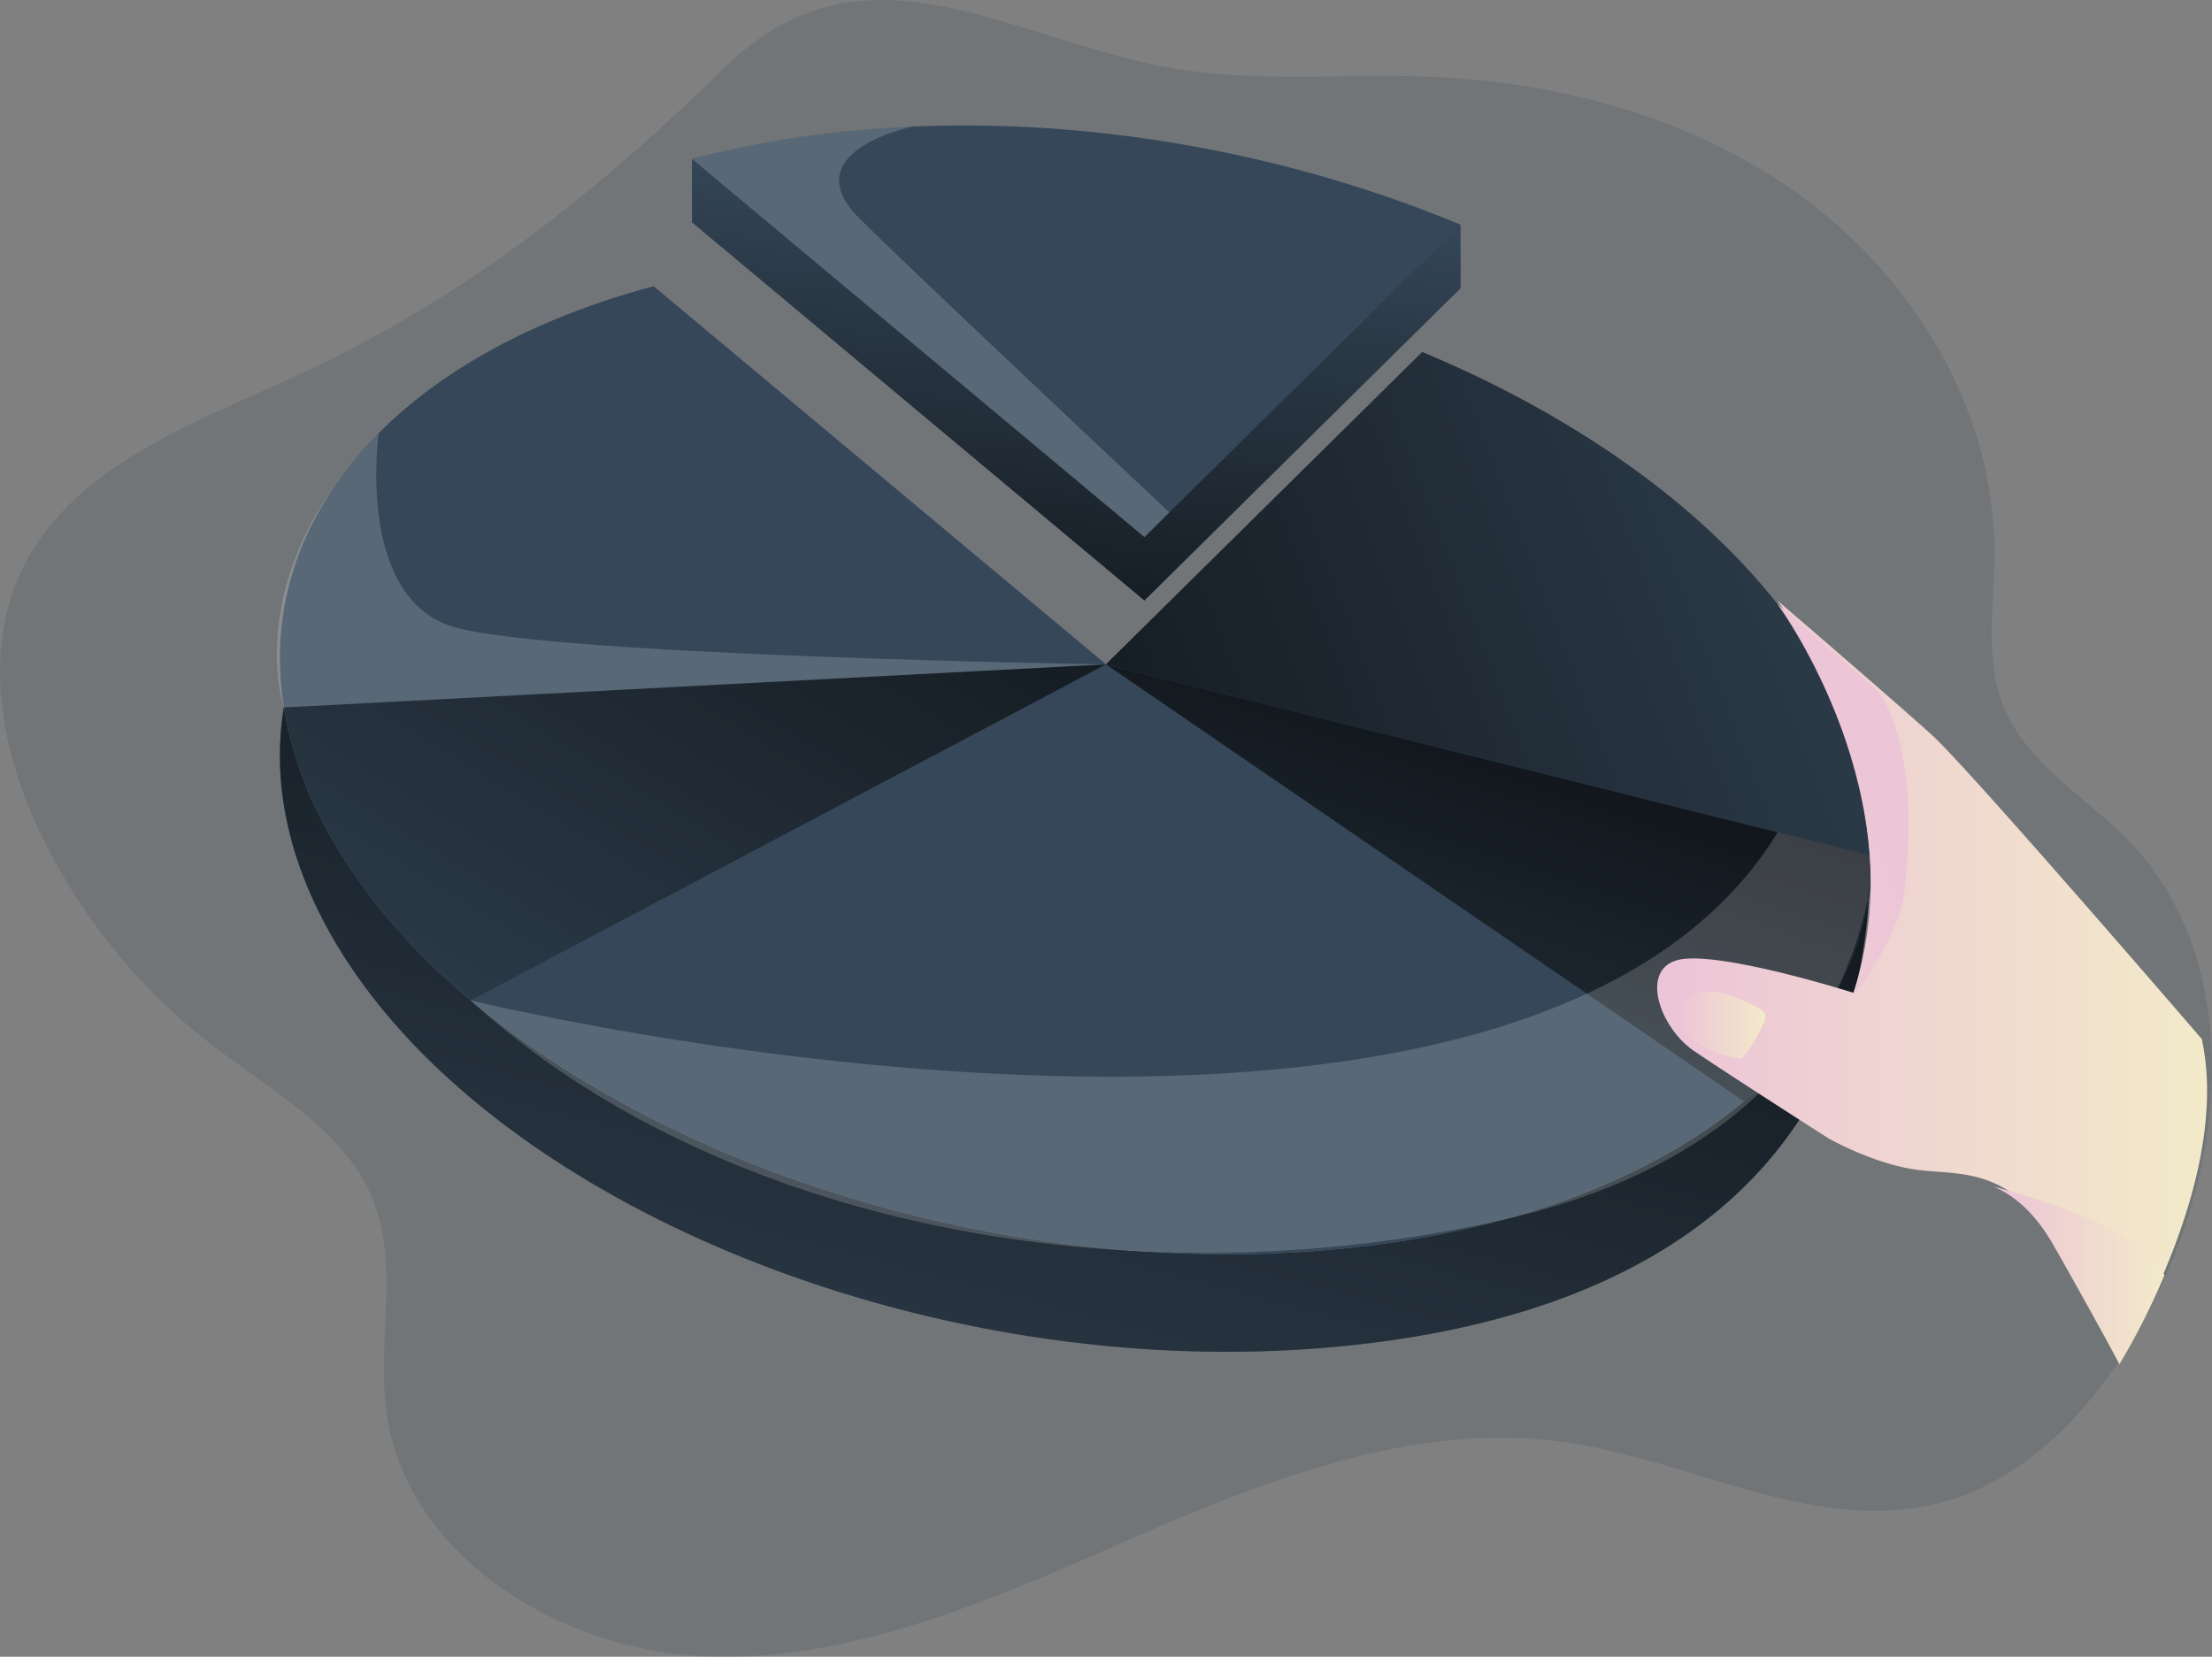 <svg id="Layer_1" data-name="Layer 1" xmlns="http://www.w3.org/2000/svg" xmlns:xlink="http://www.w3.org/1999/xlink" viewBox="0 0 796.95 597"><rect x="0" y="0" width="796.95" height="597" fill="#808080" stroke="none"/><defs><linearGradient id="linear-gradient" x1="363.99" y1="319.55" x2="389.76" y2="60.76" gradientUnits="userSpaceOnUse"><stop offset="0"/><stop offset="0.99" stop-opacity="0"/></linearGradient><linearGradient id="linear-gradient-2" x1="249.34" y1="148.24" x2="412.31" y2="148.24" xlink:href="#linear-gradient"/><linearGradient id="linear-gradient-3" x1="449.85" y1="60.66" x2="299.39" y2="632.41" xlink:href="#linear-gradient"/><linearGradient id="linear-gradient-4" x1="183.45" y1="374.6" x2="753.86" y2="156.35" xlink:href="#linear-gradient"/><linearGradient id="linear-gradient-5" x1="577.58" y1="157.73" x2="460.19" y2="511.54" xlink:href="#linear-gradient"/><linearGradient id="linear-gradient-6" x1="406.53" y1="-8.38" x2="118.69" y2="462.63" xlink:href="#linear-gradient"/><linearGradient id="linear-gradient-7" x1="597.04" y1="353.29" x2="795.2" y2="353.29" gradientUnits="userSpaceOnUse"><stop offset="0" stop-color="#ecc4d7"/><stop offset="0.42" stop-color="#efd4d1"/><stop offset="1" stop-color="#f2eac9"/></linearGradient><linearGradient id="linear-gradient-8" x1="701.64" y1="269.3" x2="179.09" y2="478.97" xlink:href="#linear-gradient-7"/><linearGradient id="linear-gradient-9" x1="718.31" y1="459.57" x2="779.83" y2="459.57" xlink:href="#linear-gradient-7"/><linearGradient id="linear-gradient-10" x1="603.9" y1="369.38" x2="636.11" y2="369.38" xlink:href="#linear-gradient-7"/></defs><title>22. Pie Chart</title><path d="M103.58,136.9c-36.39,16.52-78,32.15-95.49,68.06-14.87,30.48-7.44,67.52,7.69,97.87a214.07,214.07,0,0,0,61.38,74.34c21.5,16.43,47.56,30.48,57.39,55.69,9.24,23.69,1.26,50.49,4.64,75.7,7.1,52.92,64.14,87.22,117.52,88.4s103.85-22,152.83-43.32,101.51-41.49,154.37-33.95c45.46,6.48,90,33.24,134.47,22,33.46-8.46,58.22-37,74.73-67.32,29.23-53.7,36.34-127.12-6-171.21-15.3-15.92-36.4-27.53-44.93-47.89-7.35-17.53-3.58-37.42-3.6-56.43,0-49.07-27.29-95.91-66.3-125.69s-88.54-43.67-137.58-45.5C482.07,26.42,449,30.2,417,23.54c-58.76-12.24-107.25-47-156.6,1.4C213.05,71.38,165,109,103.58,136.9Z" transform="translate(0 0)" fill="#354758" opacity="0.18"/><path d="M526.24,103.85,412.31,216.37l-163-136.25V57.28c15.33-3.45,43.85,13.87,61.09,12.36,71-6.21,152.42-13.72,215.81,11.37Z" transform="translate(0 0)" fill="#354758"/><path d="M526.24,103.85,412.31,216.37l-163-136.25V57.28c15.33-3.45,43.85,13.87,61.09,12.36,71-6.21,152.42-13.72,215.81,11.37Z" transform="translate(0 0)" fill="url(#linear-gradient)" style="isolation:isolate"/><line x1="412.31" y1="216.37" x2="249.34" y2="80.12" fill="url(#linear-gradient-2)" style="isolation:isolate"/><path d="M526.24,81,421.32,184.63l-9,8.9-163-136.26A360.39,360.39,0,0,1,310.43,46.8q9.19-.79,18.44-1.19C397,42.68,466.59,56.11,526.24,81Z" transform="translate(0 0)" fill="#354758"/><path d="M479,485.51C328.78,498.64,166.17,429.22,115.8,330.44c-13.35-26.17-17.47-51.77-13.54-75.52A136.57,136.57,0,0,0,115.8,295.3c50.37,98.78,213,168.2,363.19,155.07,110.42-9.66,183.4-61.23,194.33-127.11C668.29,410.55,608.41,474.2,479,485.51Z" transform="translate(0 0)" fill="#354758"/><path d="M479,485.51C328.78,498.64,166.17,429.22,115.8,330.44c-13.35-26.17-17.47-51.77-13.54-75.52A136.57,136.57,0,0,0,115.8,295.3c50.37,98.78,213,168.2,363.19,155.07,110.42-9.66,183.4-61.23,194.33-127.11C668.29,410.55,608.41,474.2,479,485.51Z" transform="translate(0 0)" fill="url(#linear-gradient-3)" style="isolation:isolate"/><path d="M674.7,308.49h0a104.63,104.63,0,0,1-1.38,14.76c-4.6,27.74-20.21,53-45,73.58-34,28.31-85.41,47.94-149.32,53.53-114.25,10-235.66-27.78-309.41-89.89C146.36,340.92,127.86,319,115.8,295.3a136.06,136.06,0,0,1-13.53-40.38C91.39,186.77,143.39,127.68,235.5,103.14l163,136.25L512.4,126.87c67.21,28.06,121.79,70.68,147.38,120.87C670.41,268.57,675.19,289,674.7,308.49Z" transform="translate(0 0)" fill="#354758"/><path d="M674.7,308.49h0L398.47,239.39,512.4,126.87c67.21,28.06,121.79,70.67,147.38,120.87C670.41,268.57,675.19,289,674.7,308.49Z" transform="translate(0 0)" fill="#354758"/><path d="M674.7,308.49h0L398.47,239.39,512.4,126.87c67.21,28.06,121.79,70.67,147.38,120.87C670.41,268.57,675.19,289,674.7,308.49Z" transform="translate(0 0)" fill="url(#linear-gradient-4)" style="isolation:isolate"/><path d="M674.7,308.49h0a104.77,104.77,0,0,1-1.38,14.76c-4.61,27.75-20.22,53-45,73.58L398.47,239.39Z" transform="translate(0 0)" fill="#354758"/><path d="M674.7,308.49h0a104.77,104.77,0,0,1-1.38,14.76c-4.61,27.75-20.22,53-45,73.58L398.47,239.39Z" transform="translate(0 0)" fill="url(#linear-gradient-5)" style="isolation:isolate"/><path d="M398.47,239.39,169.58,360.48C146.36,340.92,127.86,319,115.8,295.3a136.06,136.06,0,0,1-13.53-40.38Z" transform="translate(0 0)" fill="url(#linear-gradient-6)" style="isolation:isolate"/><path d="M421.32,184.63l-9,8.9-163-136.26A360.39,360.39,0,0,1,310.43,46.8q9.19-.79,18.44-1.19s-43.71,9-19,33.33S421.32,184.63,421.32,184.63Z" transform="translate(0 0)" fill="#fff" opacity="0.18" style="isolation:isolate"/><path d="M136.44,156.09s-8.44,59.31,27,69.8,235,13.5,235,13.5l-296.2,15.53S86,207.25,136.44,156.09Z" transform="translate(0 0)" fill="#fff" opacity="0.18" style="isolation:isolate"/><path d="M169.58,360.48s377.47,92,470.89-60.55l34.23,8.57S676,409.34,541,439.65,257.94,441.3,169.58,360.48Z" transform="translate(0 0)" fill="#fff" opacity="0.18" style="isolation:isolate"/><path d="M779.83,458.11a250.12,250.12,0,0,1-16.24,32.11s-7.4-14.08-23.53-42.5c-6.84-12.08-14.29-18.23-21.75-21.48h0c-10.09-4.4-20.22-3.53-29-4.93-15.32-2.41-30.64-11.19-30.64-11.19s-35.49-22.67-48.39-31.46S589.94,347.11,607,345.5s60.76,12.23,60.76,12.23v0c23.35-71.52-26.13-139.61-27.38-141.33l.1.07.35.31.27.23.68.59c4.74,4.07,20.43,17.57,34.33,29.67l.47.41c7.94,6.91,15.23,13.33,19.52,17.22,13.3,12.09,97.16,109.48,97.16,109.48C799.4,402.34,789.73,434.71,779.83,458.11Z" transform="translate(0 0)" fill="url(#linear-gradient-7)"/><path d="M667.78,359c23.35-71.51-26.13-139.61-27.38-141.33l.1.08.35.3.27.23.68.59,34.33,29.68.47.41s15.67,17.72,9.61,72.22C684.42,337.35,668.35,357.86,667.78,359Z" transform="translate(0 0)" fill="url(#linear-gradient-8)"/><path d="M779.83,459.46a249.51,249.51,0,0,1-16.24,32.1s-7.4-14.08-23.53-42.5c-6.84-12.08-14.29-18.22-21.75-21.48,1.74.45,42.19,11,54.81,23.87A71.27,71.27,0,0,1,779.83,459.46Z" transform="translate(0 0)" fill="url(#linear-gradient-9)"/><path d="M613.27,357.51c3.79-.61,7.65.35,11.26,1.63a61.85,61.85,0,0,1,8.87,4c1.15.63,2.39,1.43,2.66,2.71a4.63,4.63,0,0,1-.56,2.73,56.65,56.65,0,0,1-7.21,12,2.14,2.14,0,0,1-.93.81,2.19,2.19,0,0,1-1.05,0,35.14,35.14,0,0,1-19.93-9.94C600.59,365.44,605.75,358.72,613.27,357.51Z" transform="translate(0 0)" fill="url(#linear-gradient-10)"/></svg>